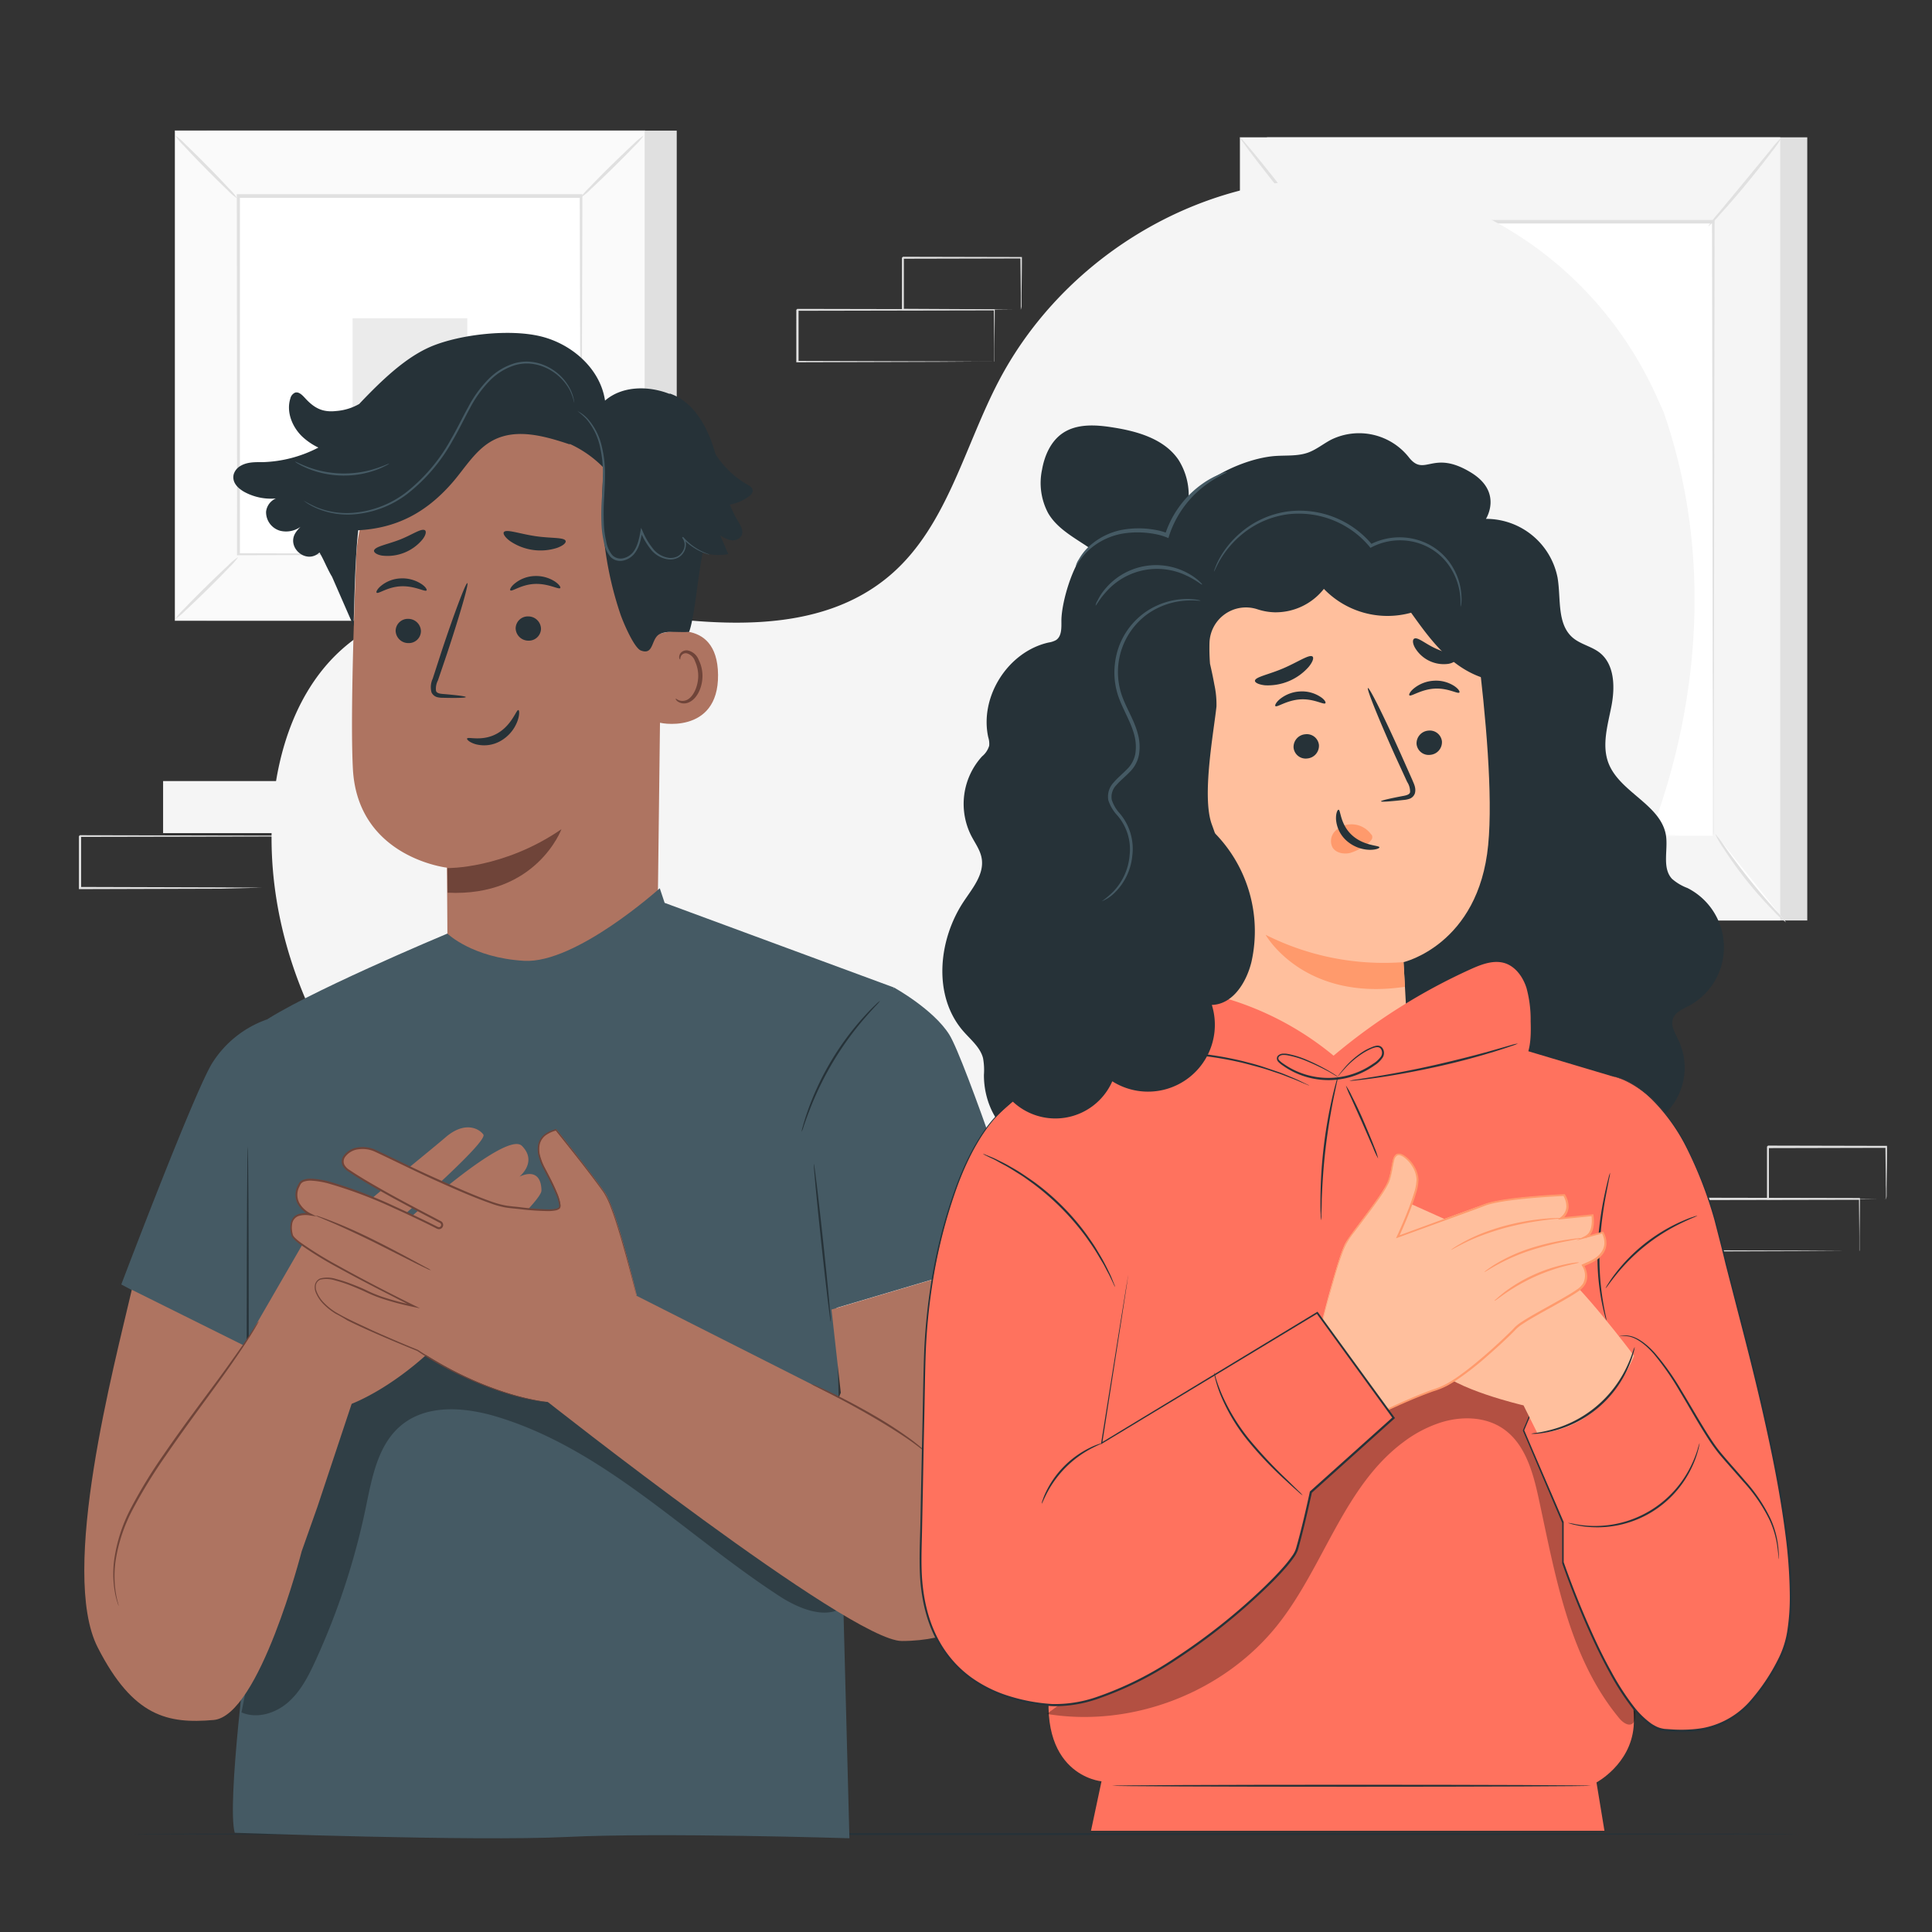 <svg xmlns="http://www.w3.org/2000/svg" viewBox="0 0 500 500"><rect x="0" y="0" width="500" height="500" fill="#333333" stroke="none"/><g id="background-complete"><rect x="42.21" y="202.14" width="50.94" height="13.47" style="fill:#f5f5f5"></rect><path d="M71.6,229.81s0-.09,0-.25,0-.4,0-.69c0-.63,0-1.51,0-2.65,0-2.32,0-5.67-.08-9.89l.15.16-50.93.1.26-.25h0v6.82c0,2.25,0,4.46,0,6.63l-.25-.25,36.3.11,10.71.07,2.9,0h.76l.26,0s-.07,0-.23,0h-.73l-2.84,0L57.14,230l-36.47.11h-.25v-.25q0-3.26,0-6.63v-6.82h0l.26-.26,50.93.1h.16v.15c0,4.26-.06,7.64-.09,10,0,1.11,0,2,0,2.61,0,.27,0,.49,0,.67A.85.85,0,0,1,71.6,229.81Z" style="fill:#e0e0e0"></path><rect x="238.9" y="170.63" width="50.94" height="13.47" style="fill:#f5f5f5"></rect><path d="M268.3,198.29a2.17,2.17,0,0,1,0-.24c0-.18,0-.41,0-.69,0-.64,0-1.52,0-2.65,0-2.33-.05-5.68-.09-9.89l.16.16-50.93.1c.11-.12-.26.26.26-.26h0v3.42c0,1.15,0,2.28,0,3.41v6.62l-.25-.25,36.29.11,10.72.08,2.9,0,.75,0h.27s-.07,0-.23,0l-.73,0-2.84,0-10.66.07-36.47.12h-.26V184.84h0c.52-.52.14-.15.26-.26l50.93.1h.16v.16c0,4.26-.07,7.63-.09,10,0,1.12,0,2,0,2.62,0,.27,0,.49,0,.66S268.31,198.3,268.3,198.29Z" style="fill:#e0e0e0"></path><rect x="53.5" y="33.81" width="121.64" height="126.8" style="fill:#e0e0e0"></rect><rect x="45.27" y="33.81" width="121.64" height="126.8" style="fill:#fafafa"></rect><path d="M167,160.65H45.23V33.77H167ZM45.3,160.58H166.87V33.85H45.3Z" style="fill:#e0e0e0"></path><rect x="61.62" y="50.86" width="88.94" height="92.71" style="fill:#fff"></rect><path d="M61.62,144.19a15,15,0,0,1-2.2,2.55c-1.42,1.5-3.41,3.52-5.65,5.73S49.48,156.64,48,158a14.19,14.19,0,0,1-2.57,2.14,13.85,13.85,0,0,1,2.18-2.54c1.42-1.5,3.42-3.53,5.67-5.74s4.3-4.18,5.82-5.57A13.35,13.35,0,0,1,61.62,144.19Z" style="fill:#e0e0e0"></path><path d="M150.56,144a14.58,14.58,0,0,1,2.55,2.19c1.5,1.42,3.53,3.42,5.73,5.66s4.17,4.29,5.56,5.81a13.3,13.3,0,0,1,2.14,2.57A15.24,15.24,0,0,1,164,158c-1.5-1.42-3.53-3.42-5.74-5.66s-4.18-4.31-5.57-5.82A13.35,13.35,0,0,1,150.56,144Z" style="fill:#e0e0e0"></path><path d="M150.31,51.1a15,15,0,0,1,2.2-2.55c1.42-1.5,3.41-3.53,5.65-5.73s4.3-4.17,5.81-5.56a14.61,14.61,0,0,1,2.57-2.14,13.85,13.85,0,0,1-2.18,2.54c-1.42,1.5-3.42,3.53-5.67,5.74s-4.3,4.18-5.82,5.57A13,13,0,0,1,150.31,51.1Z" style="fill:#e0e0e0"></path><path d="M61.37,51.33a14.58,14.58,0,0,1-2.55-2.19c-1.5-1.42-3.52-3.42-5.73-5.66s-4.17-4.29-5.56-5.81a13.8,13.8,0,0,1-2.14-2.57,14.23,14.23,0,0,1,2.54,2.19c1.5,1.42,3.53,3.42,5.74,5.66s4.18,4.31,5.57,5.82A13.35,13.35,0,0,1,61.37,51.33Z" style="fill:#e0e0e0"></path><path d="M150.31,143.57s0-.16,0-.45,0-.74,0-1.3c0-1.16,0-2.83,0-5,0-4.39-.06-10.78-.09-18.9-.05-16.23-.11-39.37-.18-67.06l.34.34-88.68,0h0l.39-.39c0,34,0,65.86,0,92.71l-.34-.34,64.22.17,18,.09,4.77,0,1.23,0,.43,0-.39,0-1.19,0-4.71,0-18,.08-64.43.18h-.34v-.34c0-26.85,0-58.68-.06-92.71v-.4h.41l88.68,0h.35v.35c-.07,27.79-.13,51-.18,67.28,0,8.08-.07,14.45-.09,18.82,0,2.14,0,3.79,0,4.94,0,.54,0,.95,0,1.26A1.69,1.69,0,0,1,150.31,143.57Z" style="fill:#e0e0e0"></path><rect x="91.25" y="82.37" width="29.68" height="29.68" style="fill:#ebebeb"></rect><rect x="327.89" y="35.54" width="139.83" height="202.68" style="fill:#e0e0e0"></rect><rect x="320.89" y="35.54" width="139.83" height="202.68" style="fill:#f5f5f5"></rect><rect x="338.26" y="57.5" width="105.08" height="158.77" style="fill:#fff"></rect><path d="M443.34,216.27s0-.27,0-.78,0-1.27,0-2.25c0-2,0-4.91,0-8.71,0-7.61-.06-18.7-.1-32.7,0-28-.1-67.65-.17-114.33l.35.34-105.07,0h0l.38-.38c0,59.89-.06,115.12-.08,158.77l-.3-.3,76.49.16,21.13.07,5.54,0,1.92,0-1.85,0-5.49,0-21.07.07-76.67.16H338v-.3c0-43.65,0-98.88-.07-158.77v-.38h.39l105.07,0h.35v.35c-.07,46.78-.13,86.5-.17,114.56,0,14-.07,25-.1,32.62,0,3.76,0,6.66,0,8.64,0,1,0,1.7,0,2.21S443.34,216.27,443.34,216.27Z" style="fill:#e0e0e0"></path><path d="M461.11,35.54a24.18,24.18,0,0,1-2.5,3.63c-1.62,2.17-3.93,5.12-6.56,8.32s-5.09,6-6.91,8a25,25,0,0,1-3.07,3.14,26.22,26.22,0,0,1,2.66-3.49L451.47,47l6.72-8.17A26.32,26.32,0,0,1,461.11,35.54Z" style="fill:#e0e0e0"></path><path d="M443.88,215.76a130.15,130.15,0,0,0,18.33,22.92" style="fill:#fff"></path><path d="M462.21,238.68a20.53,20.53,0,0,1-3.2-2.91,102,102,0,0,1-13-16.26,20,20,0,0,1-2.13-3.75,29.77,29.77,0,0,1,2.57,3.45c1.55,2.17,3.71,5.13,6.24,8.29s4.94,5.93,6.71,7.9A30.52,30.52,0,0,1,462.21,238.68Z" style="fill:#e0e0e0"></path><path d="M320.87,238.06q9.15-11.3,18.31-22.6" style="fill:#fff"></path><path d="M339.18,215.46c.16.13-3.8,5.3-8.86,11.54s-9.29,11.19-9.45,11.06,3.8-5.3,8.86-11.54S339,215.33,339.18,215.46Z" style="fill:#e0e0e0"></path><path d="M320.89,35.54c.16-.13,4.14,4.63,8.89,10.63s8.45,11,8.29,11.1-4.15-4.63-8.89-10.63S320.72,35.67,320.89,35.54Z" style="fill:#e0e0e0"></path><rect x="375.42" y="89.73" width="35.19" height="99.9" style="fill:#e0e0e0"></rect><path d="M257.28,93.65a1.41,1.41,0,0,1,0-.25c0-.18,0-.4,0-.69,0-.63,0-1.51,0-2.65,0-2.32,0-5.67-.09-9.89l.16.16-50.94.1.26-.25h0V93.65l-.26-.25,36.3.11,10.71.07,2.9,0H257l.27,0-.24,0h-.73l-2.84,0-10.65.07-36.48.11h-.25v-.25q0-3.25,0-6.63V80.2h0l.26-.26,50.94.1h.16v.15c0,4.26-.07,7.64-.09,10,0,1.11,0,2,0,2.61,0,.27,0,.49,0,.67A1.66,1.66,0,0,1,257.28,93.65Z" style="fill:#e0e0e0"></path><path d="M264.18,80.17s0-.09,0-.25,0-.43,0-.72c0-.66,0-1.56,0-2.7,0-2.36-.06-5.7-.1-9.8l.18.19-30.6.07.26-.26h0v6.93c0,2.25,0,4.44,0,6.53l-.25-.24,21.89.11,6.38.07,1.72,0,.61,0a4.23,4.23,0,0,1-.55,0l-1.67,0-6.32.06-22.06.12h-.25v-.25c0-2.09,0-4.28,0-6.53V66.71h0l.26-.26,30.6.07h.19v.19c0,4.15-.08,7.53-.1,9.92,0,1.12,0,2,0,2.66A5.11,5.11,0,0,1,264.18,80.17Z" style="fill:#e0e0e0"></path><path d="M481.19,323.82s0-.09,0-.25,0-.4,0-.69c0-.63,0-1.51,0-2.65,0-2.32-.05-5.67-.09-9.89l.16.16-50.93.1.26-.26h0v13.45l-.25-.25,36.29.11,10.72.07,2.89,0h.76l.27,0s-.07,0-.23,0h-.73l-2.84,0-10.66.07-36.47.11H430v-13.7h0l.26-.25,50.93.1h.16v.15c0,4.26-.07,7.64-.09,10,0,1.11,0,2,0,2.61v.67A.85.85,0,0,1,481.19,323.82Z" style="fill:#e0e0e0"></path><path d="M488.1,310.34a.72.72,0,0,1,0-.25c0-.2,0-.43,0-.72,0-.66,0-1.56-.05-2.7,0-2.36-.06-5.7-.1-9.8l.19.19-30.6.07c-.24.23.31-.32.25-.26h0v6.93c0,2.25,0,4.44,0,6.53l-.25-.24,21.9.11,6.37.07,1.72,0,.62,0a4.31,4.31,0,0,1-.56,0l-1.67,0-6.32.06-22.06.12h-.24v-.25c0-2.09,0-4.28,0-6.53,0-1.13,0-2.27,0-3.43v-3.5h0c-.05.06.5-.49.27-.26l30.6.07h.19v.19c0,4.15-.07,7.53-.1,9.92,0,1.12,0,2,0,2.66S488.11,310.36,488.1,310.34Z" style="fill:#e0e0e0"></path></g><g id="background-simple"><path d="M430.55,106.67l-1.7-3.81c-14.32-32-44.74-54.12-79.46-56.28a91.1,91.1,0,0,0-13.42.15c-32.17,2.76-62.4,23-77.52,51.93-8.89,17-13.33,37.32-27.72,49.89C212,164.91,184.07,162,159.67,158.14s-52.35-6.71-71,9.74c-11.69,10.3-17,26.37-18.14,42-3,41.36,21,81.7,55.13,104.54s76.77,29.88,117.63,26.86c57.24-4.22,114.22-28.44,152.14-72.16S449.6,161.4,430.55,106.67Z" style="fill:#f5f5f5"></path></g><g id="Table"><path d="M465.83,474.65c0,.15-96.73.26-216,.26s-216-.11-216-.26,96.71-.26,216.05-.26S465.83,474.51,465.83,474.65Z" style="fill:#263238"></path></g><g id="character-1"><path d="M170.11,244.12,171.28,148c1.07-23.91-11.95-44.46-35.89-44.87l-2.21.09a42.79,42.79,0,0,0-41,41.07C91.37,165,90.74,187.9,91.33,199c1.23,22.93,24.33,25.55,24.33,25.55s.14,14,.13,20.7l1.28,15.84,12.21-4.69Z" style="fill:#ae7461"></path><path d="M115.78,224.66s14.5.26,29.52-10.06c0,0-6.48,17.55-29.46,16.43Z" style="fill:#6f4439"></path><path d="M102.39,163.26a3.28,3.28,0,0,0,3.3,3.17,3.13,3.13,0,0,0,3.25-3.09,3.28,3.28,0,0,0-3.29-3.18A3.15,3.15,0,0,0,102.39,163.26Z" style="fill:#263238"></path><path d="M97.48,153.39c.42.41,2.83-1.53,6.36-1.66s6.18,1.52,6.55,1.07c.18-.2-.27-1-1.43-1.73a9,9,0,0,0-5.27-1.38,8.54,8.54,0,0,0-5,1.86C97.61,152.42,97.27,153.21,97.48,153.39Z" style="fill:#263238"></path><path d="M133.45,162.62a3.29,3.29,0,0,0,3.3,3.18,3.14,3.14,0,0,0,3.26-3.09,3.28,3.28,0,0,0-3.3-3.18A3.14,3.14,0,0,0,133.45,162.62Z" style="fill:#263238"></path><path d="M132.08,152.78c.43.41,2.84-1.53,6.36-1.66s6.18,1.52,6.55,1.07c.18-.2-.26-.95-1.43-1.73a9,9,0,0,0-5.26-1.38,8.57,8.57,0,0,0-5,1.86C132.21,151.81,131.87,152.6,132.08,152.78Z" style="fill:#263238"></path><path d="M120.55,180.4c0-.2-2.2-.49-5.77-.79-.91-.06-1.76-.2-1.94-.81a4.63,4.63,0,0,1,.49-2.7q1.14-3.32,2.38-7c3.29-9.92,5.64-18.06,5.24-18.19s-3.4,7.81-6.69,17.72c-.79,2.45-1.55,4.78-2.27,7a5.23,5.23,0,0,0-.32,3.55,2.29,2.29,0,0,0,1.54,1.26,6.26,6.26,0,0,0,1.53.15C118.33,180.68,120.54,180.6,120.55,180.4Z" style="fill:#263238"></path><path d="M146.39,140c-.32-1-3.85-.63-8-1.27s-7.43-1.88-8-1c-.26.4.29,1.33,1.61,2.3a14,14,0,0,0,12.17,1.76C145.73,141.23,146.53,140.5,146.39,140Z" style="fill:#263238"></path><path d="M109.93,137.2c-1-.5-3.37,1.28-6.6,2.51s-6.17,1.71-6.52,2.73c-.13.48.58,1.08,2,1.34a11.76,11.76,0,0,0,10.57-4.22C110.28,138.37,110.37,137.45,109.93,137.2Z" style="fill:#263238"></path><path d="M170.11,164.24c.38-.18,15.57-5.31,15.72,10.4s-15.66,12.61-15.69,12.16S170.11,164.24,170.11,164.24Z" style="fill:#ae7461"></path><path d="M174.88,180.81c.07-.05.28.19.74.39a2.73,2.73,0,0,0,2,0c1.65-.63,3-3.28,3.08-6.11a9.08,9.08,0,0,0-.81-3.91,3.17,3.17,0,0,0-2.07-2.08,1.39,1.39,0,0,0-1.61.77c-.21.44-.11.75-.19.78s-.34-.26-.22-.91a1.73,1.73,0,0,1,.61-1,2.12,2.12,0,0,1,1.51-.42,3.87,3.87,0,0,1,2.88,2.41,9.26,9.26,0,0,1,1,4.37c-.07,3.17-1.66,6.15-3.93,6.82a2.9,2.9,0,0,1-2.5-.39C174.92,181.19,174.83,180.84,174.88,180.81Z" style="fill:#6f4439"></path><path d="M60.47,122.79a3.76,3.76,0,0,1,1.73-2.19c1.79-1.08,3.86-1,5.86-1a33.22,33.22,0,0,0,14.34-3.77,16.45,16.45,0,0,1-4.26-2.92c-2.57-2.51-4.08-6.37-3-9.77a2.19,2.19,0,0,1,1.21-1.52c1-.33,1.92.67,2.64,1.45,2.37,2.59,4.55,3.69,8,3.3a14.09,14.09,0,0,0,6-1.84c.06-.07.12-.15.19-.22.81-.85,1.6-1.67,2.37-2.45h0c5.84-5.92,10.87-10,16.08-12.21,7.64-3.17,20.45-4.57,28.47-2.56s15.28,8.41,16.48,16.59c4.44-3.84,11.18-3.89,16.66-1.75l.14-.07c6.11,2.1,9.64,8.49,11.5,14.67.1.34.19.68.29,1a24.11,24.11,0,0,0,8.28,7.91c.59.33,1.27.74,1.35,1.42s-.49,1.23-1,1.63a12.09,12.09,0,0,1-4.9,2.1,26.07,26.07,0,0,0,2.07,4.25c.7,1.16,1.53,2.54.94,3.76a2.56,2.56,0,0,1-2.67,1.2,7.49,7.49,0,0,1-2.85-1.25c.7,1.62,1.4,3.23,2.09,4.85a14.28,14.28,0,0,1-6.62-.37c-1.22,5.82-2.07,16.57-3.52,20.52-4.17.12-5.19-.32-7.29.4-2.7.94-1.61,5.74-5.17,4.41-1.81-.67-4.65-7.47-5.28-9.3a89.75,89.75,0,0,1-4.31-37.93,29,29,0,0,0-9-6.32l.28.24c-6.45-2.16-13.74-4.27-19.8-1.18-4.7,2.39-7.43,7.33-10.92,11.28-6.61,7.49-14.15,11.54-24.13,12.08-.82,6.95-1,18.29-1.22,24.77L85.86,149.1v.05c-.45-.75-.83-1.51-1.2-2.28l-.12-.23v0c-.58-1.22-1.14-2.45-1.86-3.66l-.07.06c-3.47,3.13-8.69-1.54-6-5.34a8.89,8.89,0,0,1,1.93-2,6.42,6.42,0,0,1-6.08,1.65,5,5,0,0,1-3.6-4.92A4.24,4.24,0,0,1,71.4,129a14.43,14.43,0,0,1-8.22-1.72C61.55,126.34,60,124.84,60.47,122.79Z" style="fill:#263238"></path><path d="M149.43,106.37a20.84,20.84,0,0,1,2.33,2.08,16.54,16.54,0,0,1,3.61,7.6,29.58,29.58,0,0,1,.66,5.83c0,2.12-.11,4.39-.25,6.78a60.64,60.64,0,0,0-.09,7.54,26.19,26.19,0,0,0,.57,4,8.21,8.21,0,0,0,1.66,3.84,3.49,3.49,0,0,0,3.26,1.06,5.14,5.14,0,0,0,2.9-1.69c1.46-1.74,1.8-3.93,2.15-5.87l-.48.07a19.46,19.46,0,0,0,2.85,4.78,6.86,6.86,0,0,0,4.5,2.39,4.44,4.44,0,0,0,2.37-.45,3.77,3.77,0,0,0,1.59-1.6,3.93,3.93,0,0,0,.46-2,2.79,2.79,0,0,0-.76-1.78l-.24.22a14.87,14.87,0,0,0,5,3.64,12.83,12.83,0,0,0,1.54.58,2.36,2.36,0,0,0,.55.13,3.32,3.32,0,0,0-.52-.21c-.34-.14-.85-.34-1.49-.65a15.27,15.27,0,0,1-4.81-3.71l-.24.22a3,3,0,0,1,.19,3.41,3.48,3.48,0,0,1-1.44,1.43,4.07,4.07,0,0,1-2.15.37A6.39,6.39,0,0,1,169,142a18.8,18.8,0,0,1-2.75-4.68l-.34-.73-.14.79c-.35,1.94-.72,4-2,5.61a4.64,4.64,0,0,1-2.59,1.51,3,3,0,0,1-2.77-.89,7.77,7.77,0,0,1-1.54-3.6,24.81,24.81,0,0,1-.56-3.89,61.76,61.76,0,0,1,.05-7.47c.13-2.39.25-4.67.2-6.82a28.77,28.77,0,0,0-.73-5.91,16.24,16.24,0,0,0-3.83-7.65A9.23,9.23,0,0,0,149.43,106.37Z" style="fill:#455a64"></path><path d="M78.56,129.55s.06.06.18.15l.58.42a9.09,9.09,0,0,0,1,.61,14,14,0,0,0,1.41.72,20.41,20.41,0,0,0,9.86,1.66,26.13,26.13,0,0,0,13.82-5.28A45.22,45.22,0,0,0,117.15,114c1.64-2.8,3-5.67,4.45-8.32a30.47,30.47,0,0,1,5.05-7.06,15.83,15.83,0,0,1,6.58-4.1,11.49,11.49,0,0,1,3.49-.44,12.68,12.68,0,0,1,3.21.58,13.35,13.35,0,0,1,7.46,6.17,15.36,15.36,0,0,1,1.22,3.43.87.87,0,0,0,0-.24c0-.19-.07-.42-.12-.7a10.83,10.83,0,0,0-.9-2.59A12.91,12.91,0,0,0,145,97.22a13.42,13.42,0,0,0-4.91-3,12.46,12.46,0,0,0-3.31-.63,11.42,11.42,0,0,0-3.63.43,15.93,15.93,0,0,0-6.8,4.17,30.39,30.39,0,0,0-5.17,7.15c-1.49,2.67-2.83,5.54-4.45,8.31a45.08,45.08,0,0,1-11.6,13.75,26,26,0,0,1-13.55,5.3,20.71,20.71,0,0,1-9.74-1.47A34,34,0,0,1,78.56,129.55Z" style="fill:#455a64"></path><path d="M76.35,119.47a3.89,3.89,0,0,0,.83.57,18.8,18.8,0,0,0,2.46,1.21,24.17,24.17,0,0,0,3.88,1.22,25.1,25.1,0,0,0,9.92.21,24.38,24.38,0,0,0,3.93-1.07,17.76,17.76,0,0,0,2.5-1.11,3.57,3.57,0,0,0,.86-.53c0-.09-1.31.58-3.49,1.28a26.33,26.33,0,0,1-3.88.94,27.18,27.18,0,0,1-9.74-.2,26.58,26.58,0,0,1-3.84-1.1C77.63,120.1,76.4,119.38,76.35,119.47Z" style="fill:#455a64"></path><path d="M120.88,191.14c.18-.57,3.89.86,7.75-1.29s5-6.25,5.52-6.08c.25,0,.38,1.16-.23,2.84a9.83,9.83,0,0,1-4.39,5.16,8.58,8.58,0,0,1-6.41.84C121.52,192.15,120.76,191.38,120.88,191.14Z" style="fill:#263238"></path><path d="M115.78,241.61s-38.3,16-48.57,23.51-3,58.87-3.84,69.54.74,90,.74,90-5.46,42.2-3.36,49.66c0,0,62,2.27,86.08,1.08s73,.34,73,.34l-1.47-56.09-2-87.77,15-76.31-59.35-21.91-1.26-3.78s-21.69,19.57-35.13,18.78S115.78,241.61,115.78,241.61Z" style="fill:#455a64"></path><g style="opacity:0.3"><path d="M220.76,404.59c-1.35-3.5-4-6.31-6.68-8.94a199.42,199.42,0,0,0-67-43.39c-9.66-3.78-19.76-6.82-30.13-7.12s-21.1,2.35-29.12,8.93c-10.59,8.71-15,22.84-17,36.41S69,418,64.88,431.1l-2.39,12.07c4,1.74,8.79.25,12.06-2.6s5.3-6.85,7.11-10.8a185.48,185.48,0,0,0,13-39.58c1.61-7.78,3.12-16.39,9.29-21.41,6.78-5.52,16.71-4.59,25.07-2,27.61,8.5,48.52,30.6,72.75,46.33,5.32,3.46,12.9,6.44,17.43,2C221.85,412.46,222.11,408.08,220.76,404.59Z"></path></g><path d="M231.4,255.59s10.13,5.59,14.26,12.14,20.61,56,20.61,56L211.37,340l-7.19-42.85Z" style="fill:#455a64"></path><path d="M69,263.86a27.52,27.52,0,0,0-13.91,11c-4.38,6.59-23.7,57.56-23.7,57.56l37.19,19.68Z" style="fill:#455a64"></path><path d="M64.11,296.73c.14,0,.26,22,.26,49.26s-.12,49.26-.26,49.26-.26-22.05-.26-49.26S64,296.73,64.11,296.73Z" style="fill:#263238"></path><path d="M227.77,259a11.21,11.21,0,0,1-1,1.18c-.7.73-1.69,1.81-2.88,3.18a80.52,80.52,0,0,0-14.44,24.11c-.65,1.69-1.14,3.07-1.45,4a9.24,9.24,0,0,1-.55,1.47,7.94,7.94,0,0,1,.36-1.53c.25-1,.69-2.39,1.29-4.1a72.28,72.28,0,0,1,14.52-24.23c1.22-1.35,2.26-2.4,3-3.08A7.78,7.78,0,0,1,227.77,259Z" style="fill:#263238"></path><path d="M215,342.14c-.14,0-1.24-9.14-2.45-20.45s-2.07-20.5-1.93-20.51,1.24,9.14,2.45,20.45S215.13,342.13,215,342.14Z" style="fill:#263238"></path><path d="M161.66,333.79l55.39,28,.55-1.35-2.41-21.53,46-13.65s4.47,51.35,7,62.15c3.91,16.87-9.82,37.31-34.81,37.28-13.36,0-92.55-62.6-92.55-62.6Z" style="fill:#ae7461"></path><path d="M76.62,331.77l15.14,29.28L82.17,389.9l-4.1,11.59S67.12,444.1,55.29,445.13s-20.82-.79-30-18.77c-10-19.56,4.3-73.06,8.82-92.57l29.07,14.45,13.46-16.47" style="fill:#ae7461"></path><path d="M136.57,320.25c-2.25-.76-7.82,3.55-11.13,6.38a56.26,56.26,0,0,1-9.32,5.8s24-21.08,24-24.3-1.55-5.48-5.68-3.63c0,0,4.74-3.79.64-7.94s-30,19.55-30,19.55L103.92,315s22.51-19.59,21.17-21.39-5.07-3.33-9.74.69S92.57,312.81,89,316.62c-6.22,6.65-8.7,5.75-10.87,5.69l-15,25.93,27.47,15.22s13.21-4.57,27.23-20.38c0,0,14.6-11,17.61-14.74S138.81,321,136.57,320.25Z" style="fill:#ae7461"></path><path d="M142,362.85s-14.87-1-33.7-13.42c0,0-18.09-7.27-22.23-10.27s-5.47-6.62-3.38-8,9,1.48,13.23,3.47S107.09,338,107.09,338s-30.58-15-31.42-18.35.06-6.07,4.83-5.32c0,0-5.93-2.59-2.87-8,2.8-4.93,30.75,8.95,35.61,11.41a.83.83,0,0,0,1.11-.34h0a.84.84,0,0,0-.35-1.17c-3.53-1.81-18-9.3-24-13.51-3.8-2.66,1.55-7.64,7.47-4.8s28.43,13.85,34,14.4,12.89,1.56,13.48.08-2.64-7.48-4-10.08-3.61-8.29,3.06-10c0,0,9.49,11.88,12.55,16.34s8.22,26.5,8.22,26.5" style="fill:#ae7461"></path><path d="M164.67,335.2s-.08-.28-.22-.82-.35-1.35-.61-2.4c-.55-2.11-1.35-5.24-2.49-9.24-.56-2-1.22-4.23-2-6.65-.39-1.2-.82-2.46-1.32-3.74a19.35,19.35,0,0,0-1.87-3.83c-3.46-4.83-7.7-10.15-12.39-16l.18.06a7.94,7.94,0,0,0-2.7,1.22,4.12,4.12,0,0,0-1.59,2.48,6.39,6.39,0,0,0,.19,3.09,14.36,14.36,0,0,0,1.23,3c1.05,2,2.12,4,3,6.13a11.75,11.75,0,0,1,1,3.44,1.49,1.49,0,0,1-.06.5.8.8,0,0,1-.32.46,2.45,2.45,0,0,1-.92.36,10.3,10.3,0,0,1-1.83.17,69,69,0,0,1-7.4-.51c-1.25-.15-2.5-.22-3.78-.43a23.3,23.3,0,0,1-3.76-1.05c-4.91-1.73-9.81-3.92-14.83-6.19S102.12,300.43,96.9,298a7.63,7.63,0,0,0-4.14-.56,4.93,4.93,0,0,0-3.5,2.06,2,2,0,0,0-.15,1.9,3.69,3.69,0,0,0,1.47,1.46c1.22.84,2.51,1.62,3.79,2.4,5.19,3.09,10.61,6,16.14,8.89l2.09,1.09,1,.54.54.27a1.11,1.11,0,0,1,0,1.92,1.09,1.09,0,0,1-.75.12,2.53,2.53,0,0,1-.61-.26l-2.12-1.06c-2.85-1.39-5.73-2.76-8.66-4.07a116.42,116.42,0,0,0-17-6.41,21.76,21.76,0,0,0-4.34-.73,5.3,5.3,0,0,0-2.08.27,1.7,1.7,0,0,0-.74.57c-.17.28-.31.63-.47.94a4.54,4.54,0,0,0,.11,4,6.84,6.84,0,0,0,3,2.75l1.44.71-1.58-.22a6.64,6.64,0,0,0-2.88.07,2.54,2.54,0,0,0-1.81,1.89,6.22,6.22,0,0,0,.1,2.84.75.75,0,0,0,.1.31,1,1,0,0,0,.16.27,3.74,3.74,0,0,0,.47.51,11,11,0,0,0,1.11.94,96,96,0,0,0,9.87,6.12c6.67,3.71,13.25,7.09,19.61,10.25l1.62.8-1.77-.37a70.07,70.07,0,0,1-8.49-2.28,35.72,35.72,0,0,1-4-1.67c-1.28-.58-2.56-1.13-3.84-1.63a36.32,36.32,0,0,0-3.87-1.26,7.27,7.27,0,0,0-3.82-.2,1.92,1.92,0,0,0-1.12,1.3,3.16,3.16,0,0,0,.17,1.79,8.61,8.61,0,0,0,2.08,3.08,15.67,15.67,0,0,0,2.89,2.28c1.06.62,2.12,1.19,3.2,1.72,2.13,1.07,4.25,2,6.32,3,4.13,1.84,8,3.5,11.71,5h0a91.61,91.61,0,0,0,24.25,11.51,65.37,65.37,0,0,0,6.94,1.67c.8.14,1.41.22,1.82.28l.61.09-.62-.05c-.41,0-1-.11-1.82-.24a57.22,57.22,0,0,1-7-1.59,90.79,90.79,0,0,1-24.37-11.4h0c-3.67-1.48-7.6-3.12-11.74-4.95-2.07-.92-4.19-1.88-6.34-2.95C89,341.15,88,340.57,86.89,340a15.8,15.8,0,0,1-3-2.33,9.25,9.25,0,0,1-2.19-3.22,3.58,3.58,0,0,1-.18-2,2.31,2.31,0,0,1,1.36-1.59A7.53,7.53,0,0,1,87,331a35.08,35.08,0,0,1,3.92,1.27c1.3.5,2.58,1,3.87,1.63a36.26,36.26,0,0,0,3.91,1.64,69.23,69.23,0,0,0,8.44,2.26l-.14.43C100.61,335,94,331.67,87.34,328a94.37,94.37,0,0,1-9.93-6.14,11.8,11.8,0,0,1-1.16-1,4.2,4.2,0,0,1-.52-.58,1.76,1.76,0,0,1-.35-.76,6.62,6.62,0,0,1-.1-3.07A3.16,3.16,0,0,1,76,315a3.22,3.22,0,0,1,1.38-.83,7.16,7.16,0,0,1,3.12-.09l-.14.49a7.4,7.4,0,0,1-3.31-3,5.08,5.08,0,0,1-.13-4.45c.18-.35.31-.68.52-1a2.13,2.13,0,0,1,1-.77,5.71,5.71,0,0,1,2.3-.3,22.36,22.36,0,0,1,4.45.74,116.44,116.44,0,0,1,17,6.43q4.41,2,8.68,4.09l2.13,1.06a2.46,2.46,0,0,0,.47.21.58.58,0,0,0,.66-.77.55.55,0,0,0-.25-.31l-.51-.26-1-.54-2.09-1.09c-5.54-2.9-11-5.81-16.16-8.91-1.29-.79-2.58-1.57-3.82-2.42a4.25,4.25,0,0,1-1.64-1.67,2.47,2.47,0,0,1,.18-2.36,5.38,5.38,0,0,1,3.86-2.3,8.06,8.06,0,0,1,4.4.59c5.26,2.48,10.33,5,15.35,7.24s9.9,4.48,14.78,6.21a23.79,23.79,0,0,0,3.68,1c1.23.21,2.52.29,3.76.44A68.62,68.62,0,0,0,142,313a10.11,10.11,0,0,0,1.76-.15,2,2,0,0,0,.74-.29c.2-.12.22-.34.22-.62a11.24,11.24,0,0,0-1-3.28c-.91-2.13-2-4.14-3-6.1a14.72,14.72,0,0,1-1.25-3.09,6.84,6.84,0,0,1-.19-3.27,4.52,4.52,0,0,1,1.74-2.69,8.35,8.35,0,0,1,2.84-1.28l.1,0,.08.1c4.67,5.92,8.89,11.25,12.34,16.11a19.08,19.08,0,0,1,1.88,3.9c.5,1.29.92,2.55,1.31,3.76.78,2.42,1.42,4.65,2,6.66,1.11,4,1.88,7.15,2.39,9.27l.57,2.42C164.62,334.91,164.67,335.2,164.67,335.2Z" style="fill:#6f4439"></path><path d="M67,341.92a7.77,7.77,0,0,1-.4.76c-.29.49-.69,1.22-1.26,2.13-1.12,1.83-2.82,4.43-5,7.58-4.34,6.33-10.84,14.71-17.45,24.34a132.51,132.51,0,0,0-8.59,14A41.87,41.87,0,0,0,30,403.41a28.13,28.13,0,0,0,0,9,24.38,24.38,0,0,0,.53,2.4,8.17,8.17,0,0,1,.21.83,5.08,5.08,0,0,1-.31-.8,19.47,19.47,0,0,1-.63-2.4,27.2,27.2,0,0,1-.2-9.08,41.07,41.07,0,0,1,4.16-12.82,128.59,128.59,0,0,1,8.59-14.1c6.63-9.66,13.17-18,17.58-24.26,2.23-3.12,4-5.68,5.13-7.48.6-.89,1-1.6,1.35-2.07A4.53,4.53,0,0,1,67,341.92Z" style="fill:#6f4439"></path><path d="M111.53,328.76a6.47,6.47,0,0,1-1.21-.5c-.76-.35-1.85-.88-3.19-1.55l-10.44-5.27c-4.08-2-7.84-3.75-10.59-4.93l-3.26-1.39a6.09,6.09,0,0,1-1.18-.56,6.6,6.6,0,0,1,1.25.37c.8.27,1.93.69,3.33,1.24,2.79,1.09,6.59,2.76,10.68,4.8s7.74,4,10.38,5.42l3.12,1.69A5.54,5.54,0,0,1,111.53,328.76Z" style="fill:#6f4439"></path><path d="M240.17,376.33a6.45,6.45,0,0,1-1.1-.84c-.7-.56-1.72-1.35-3-2.28-2.59-1.86-6.32-4.22-10.53-6.67s-8.13-4.51-11-6l-3.38-1.71a6.74,6.74,0,0,1-1.22-.67,8,8,0,0,1,1.31.49c.82.35,2,.87,3.45,1.56,2.9,1.38,6.83,3.41,11.07,5.85a105.14,105.14,0,0,1,10.49,6.83c1.28,1,2.27,1.81,2.93,2.41A7,7,0,0,1,240.17,376.33Z" style="fill:#6f4439"></path></g><g id="character-2"><path d="M269.68,121.55c.64-3.63,2.24-7.3,5.27-9.4,3.72-2.57,8.67-2.24,13.13-1.52,6.39,1,13.27,3,16.91,8.37a17.13,17.13,0,0,1,2.58,10.68,35.67,35.67,0,0,1-2.77,10.8L288,147.57c-4-6.37-13-8.3-16.75-14.79A16.59,16.59,0,0,1,269.68,121.55Z" style="fill:#263238"></path><path d="M433,263.56c.61-1.64,2.45-2.38,4-3.2a17.19,17.19,0,0,0-.29-30.54,13.06,13.06,0,0,1-4-2.38c-2.61-2.83-1-7.36-1.55-11.17-1.24-8.05-12-11.19-14.9-18.81-1.76-4.65-.18-9.8.77-14.68s.87-10.75-3-13.84c-2.1-1.66-4.95-2.16-7-3.9-4.19-3.6-3-10.19-3.95-15.63a18.85,18.85,0,0,0-18.52-15.13s4.47-6.91-3.89-12c-10.09-6.15-11.93,1.48-16.17-4.07a16.43,16.43,0,0,0-20-4.42c-2.05,1.07-3.87,2.6-6.05,3.37-2.67.93-5.58.65-8.4.85-10.74.76-30.25,10.82-26.22,25.2l55.29,128.4s12.74,4.58,22.09,10.68c2.05,1.34,2.73,19.2,5.05,20a15.7,15.7,0,0,0,9-.14,25.87,25.87,0,0,0,15.33-11.89,16.53,16.53,0,0,0,23.75-21.15C433.49,267.31,432.29,265.39,433,263.56Z" style="fill:#263238"></path><path d="M299.51,161.6l-.66-8.25,49-12.42c15.2-2.53,32.66,11.8,34.55,27.09,2.1,17,4,37.82,2.74,50.66C382.66,244.51,363.24,249,363.24,249l1.42,25.4-56.54,4.12Z" style="fill:#ffbf9d"></path><path d="M373.17,191.85a3.29,3.29,0,0,1-3,3.5,3.15,3.15,0,0,1-3.56-2.76,3.3,3.3,0,0,1,3-3.5A3.16,3.16,0,0,1,373.17,191.85Z" style="fill:#263238"></path><path d="M377.68,179.22c-.38.45-3-1.24-6.51-1s-6,2.14-6.42,1.73c-.2-.18.17-1,1.25-1.86a9,9,0,0,1,5.11-1.92,8.68,8.68,0,0,1,5.21,1.34C377.46,178.26,377.87,179,377.68,179.22Z" style="fill:#263238"></path><path d="M341.34,192.78a3.3,3.3,0,0,1-3,3.51,3.15,3.15,0,0,1-3.56-2.76,3.29,3.29,0,0,1,3-3.5A3.15,3.15,0,0,1,341.34,192.78Z" style="fill:#263238"></path><path d="M343,182c-.38.46-3-1.23-6.51-1s-6,2.14-6.42,1.73c-.19-.18.17-1,1.25-1.87a9,9,0,0,1,5.11-1.91,8.68,8.68,0,0,1,5.21,1.34C342.79,181,343.2,181.76,343,182Z" style="fill:#263238"></path><path d="M357.4,207.38c0-.2,2.15-.71,5.68-1.38.89-.15,1.74-.38,1.85-1a4.61,4.61,0,0,0-.76-2.64q-1.47-3.2-3.08-6.7c-4.29-9.56-7.46-17.43-7.07-17.6s4.18,7.43,8.47,17l3,6.75c.4,1,1.06,2.13.68,3.51a2.27,2.27,0,0,1-1.41,1.41,5.91,5.91,0,0,1-1.51.3C359.65,207.43,357.43,207.58,357.4,207.38Z" style="fill:#263238"></path><path d="M363.23,249a67.92,67.92,0,0,1-35.69-7.08s9.72,17.39,36.06,13.46Z" style="fill:#ff9a6c"></path><path d="M324.78,176.18c.06-1,3.57-1.59,7.41-3.25s6.73-3.7,7.51-3c.35.33.05,1.36-1,2.64a14.07,14.07,0,0,1-11.36,4.78C325.71,177.16,324.76,176.66,324.78,176.18Z" style="fill:#263238"></path><path d="M366,165.28c.9-.48,2.78,1.27,5.44,2.5s5.16,1.72,5.34,2.72c.06.47-.62,1.05-1.92,1.3a8.67,8.67,0,0,1-8.69-4.21C365.53,166.42,365.56,165.52,366,165.28Z" style="fill:#263238"></path><path d="M382.34,149.62A43,43,0,0,0,359,134.2l-41.42,5.21-11.32,6.81c-.78-2.61,1.32-5.58,1.32-5.58-3.89-3-17.19-7.78-26.59,2-3.39,3.55-6.22,13-6.3,17.88,0,1.86.15,4.12-1.4,5.14a5.54,5.54,0,0,1-1.84.61c-10.54,2.31-18,14-15.69,24.54A5.56,5.56,0,0,1,256,193a5.67,5.67,0,0,1-1.84,2.75,18.26,18.26,0,0,0-2.9,20.35c1,2,2.46,3.88,2.81,6.11.64,4-2.27,7.53-4.52,10.88-6.76,10-8.21,24.61-.28,33.75,1.93,2.22,4.42,4.2,5.14,7a17.16,17.16,0,0,1,.23,4.3c-.06,7.29,3.79,15.44,10.91,17,4,.85,8.76-.26,11.58,2.64,1.22,1.27,1.74,3,2.52,4.62a14.79,14.79,0,0,0,17,7.33c6.43-2,8.56-28.06,7.63-34.72,7.78-2.83,13.54-3.33,13.18-11.61,0,0-1.2-14.24,1.1-21.18s-2.32-21.71-4.95-28.88.5-23.86,1.21-30.5a24.08,24.08,0,0,0-.55-5.68h0v0c-.29-1.62-.67-3.43-1.12-5.38a51.13,51.13,0,0,1-.14-5.35,9.45,9.45,0,0,1,12.35-8.77,15.45,15.45,0,0,0,4.47.8,15.89,15.89,0,0,0,12.79-6.06,22.85,22.85,0,0,0,22.57,6.17c3.2,4.47,6.45,9,10.71,12.46s9.72,5.83,15.17,5.22A43,43,0,0,0,382.34,149.62Z" style="fill:#263238"></path><path d="M378,157c-.07,0,.05-.94-.09-2.61a16.44,16.44,0,0,0-2.12-6.75,15.14,15.14,0,0,0-7.93-6.81,15.93,15.93,0,0,0-12.88.79l-.3.16-.22-.26a23.41,23.41,0,0,0-5.64-4.94,23.92,23.92,0,0,0-15.39-3.5,23.48,23.48,0,0,0-11.93,5.15,25.11,25.11,0,0,0-5.78,6.74c-1.05,1.84-1.45,3-1.53,2.92a3.18,3.18,0,0,1,.25-.82,17.18,17.18,0,0,1,1-2.26,24.1,24.1,0,0,1,5.69-7,23.7,23.7,0,0,1,12.21-5.46A24.38,24.38,0,0,1,355.14,141l-.52-.1a16.58,16.58,0,0,1,13.53-.74,15.58,15.58,0,0,1,8.15,7.22,16,16,0,0,1,1.93,7,10.07,10.07,0,0,1-.07,2A2.21,2.21,0,0,1,378,157Z" style="fill:#455a64"></path><path d="M283.54,156.71c.15.08.92-1.6,2.89-3.72A17.56,17.56,0,0,1,307,148.94c2.63,1.21,4,2.48,4.08,2.34s-.25-.4-.86-1a15.15,15.15,0,0,0-2.92-2,17.2,17.2,0,0,0-21.35,4.21,14.25,14.25,0,0,0-1.94,3A3.12,3.12,0,0,0,283.54,156.71Z" style="fill:#455a64"></path><path d="M285.13,233.26a9.84,9.84,0,0,0,3.28-2.16,15.4,15.4,0,0,0,4.62-9.57,14.17,14.17,0,0,0-3.22-11,9.63,9.63,0,0,1-2.09-3.55,4.38,4.38,0,0,1,1.2-3.81c1-1.14,2.23-2.12,3.39-3.31a8.49,8.49,0,0,0,2.45-4.51,12.57,12.57,0,0,0-.24-5.25c-.88-3.46-2.73-6.34-3.88-9.31a18.55,18.55,0,0,1,6.37-21.9,19.34,19.34,0,0,1,9.79-3.45c2.5-.17,3.88.14,3.89,0a4.31,4.31,0,0,0-1-.24,16.61,16.61,0,0,0-2.92-.18,19.09,19.09,0,0,0-10.16,3.27,18.77,18.77,0,0,0-8.06,13.42,19.1,19.1,0,0,0,1.2,9.39c1.19,3.07,3,6,3.82,9.19a11.69,11.69,0,0,1,.24,4.84,7.57,7.57,0,0,1-2.19,4c-1.1,1.14-2.36,2.13-3.41,3.38a5.26,5.26,0,0,0-1.37,4.6,10.3,10.3,0,0,0,2.29,3.88,13.39,13.39,0,0,1,3.21,10.37,15.37,15.37,0,0,1-4.21,9.37A23.79,23.79,0,0,1,285.13,233.26Z" style="fill:#455a64"></path><path d="M278.4,146.62c.2.14,1.16-2.76,4.82-5.43a17.71,17.71,0,0,1,7.16-3.07,24.16,24.16,0,0,1,9.57.31,15.77,15.77,0,0,1,1.87.6l.57.22.17-.57a26.5,26.5,0,0,1,9.26-13c3.31-2.5,5.79-3.32,5.7-3.51a5.31,5.31,0,0,0-1.75.52,22.31,22.31,0,0,0-4.4,2.38,25.82,25.82,0,0,0-9.87,13.32l.74-.34a15.41,15.41,0,0,0-2-.66,24,24,0,0,0-10-.24,17.56,17.56,0,0,0-7.44,3.45,13.8,13.8,0,0,0-3.61,4.18A5,5,0,0,0,278.4,146.62Z" style="fill:#455a64"></path><path d="M354.85,215.94a6.24,6.24,0,0,0-5.48-2.59,5.66,5.66,0,0,0-4,1.91,3.62,3.62,0,0,0-.48,4.11c.87,1.36,2.81,1.76,4.48,1.38a13.3,13.3,0,0,0,4.56-2.42,3.75,3.75,0,0,0,1-1,1.17,1.17,0,0,0,.06-1.29" style="fill:#ff9a6c"></path><path d="M346.42,209.56c.56,0,.38,3.75,3.47,6.58s7.1,2.62,7.1,3.14c.05.24-.92.69-2.62.65a9.39,9.39,0,0,1-5.94-2.41,8.18,8.18,0,0,1-2.67-5.51C345.7,210.43,346.16,209.52,346.42,209.56Z" style="fill:#263238"></path><path d="M272.28,277.22l27.83-11.15s30.45,11.62,45.83,10.67,29.51-10.67,29.51-10.67l41.72,12.45,2.57,48.32-3.16,82.46s7.06,27.89,6.2,37.62-9.61,14.37-9.61,14.37l2.06,12.51H282.35L285.07,461s-17.41-1.46-13-27.65c1.34-7.86,13.49-23,8.27-54.83C274.85,344.81,272.28,277.22,272.28,277.22Z" style="fill:#FF725E"></path><g style="opacity:0.3"><path d="M404,375.38c-3.13-5.67-6.65-11.41-12-15.09-5.6-3.85-12.63-5-19.43-5.17-10.09-.22-20.42,1.73-29.09,6.91-12,7.15-19.67,19.6-26.45,31.79s-13.43,25-24.3,33.74l-21.82,16c22.17,3.66,46-5.59,59.9-23.24,11.89-15.1,17-35.7,32.46-47.16a32.58,32.58,0,0,1,9.82-5.09c5.25-1.59,11.28-1.45,15.82,1.61,5.77,3.88,7.82,11.28,9.29,18.07,4.34,20,7.83,41.27,20.92,57,.88,1.06,2.45,2.15,3.48,1.23a2.64,2.64,0,0,0,.62-1.93C424.27,420,415.61,396.47,404,375.38Z"></path></g><path d="M416.69,278.47s18.92.73,29.08,44.54c4.52,19.51,25,86.42,15,106-9.2,18-18.2,19.81-30,18.78s-26.27-43.34-26.27-43.34V394l-10.2-23.82,15.14-35.75" style="fill:#FF725E"></path><path d="M409.43,334.4s-.07.22-.24.63l-.75,1.83-2.95,7.06c-2.58,6.16-6.34,15.11-11.05,26.29v-.13c3,7.05,6.47,15.05,10.24,23.81l0,0v0c0,3.26,0,6.81,0,10.46v-.07c2.13,6.05,4.62,12.32,7.52,18.71,1.45,3.19,3,6.4,4.78,9.58a66.49,66.49,0,0,0,6,9.27,22.21,22.21,0,0,0,4,3.95,7.4,7.4,0,0,0,1.18.76,6.53,6.53,0,0,0,1.26.58,8.81,8.81,0,0,0,1.35.31l1.44.1a37.56,37.56,0,0,0,5.81,0,28.38,28.38,0,0,0,2.9-.37,21.6,21.6,0,0,0,12.49-7.52,50.38,50.38,0,0,0,6.74-10.18,24.42,24.42,0,0,0,2.49-8,56.6,56.6,0,0,0,.56-8.31A129.93,129.93,0,0,0,462.05,397c-1.37-10.64-3.45-20.79-5.61-30.4s-4.49-18.69-6.7-27.18q-1.64-6.37-3.17-12.29c-.95-4-1.93-7.74-2.86-11.35a105.6,105.6,0,0,0-7.22-18.71,48.19,48.19,0,0,0-8.76-12.3,25,25,0,0,0-7.83-5.4c-.51-.2-1-.35-1.36-.49l-1-.27-.84-.14h.22l.63.09,1,.24c.4.14.87.27,1.38.47a24.42,24.42,0,0,1,7.93,5.36,47.47,47.47,0,0,1,8.88,12.3,105.6,105.6,0,0,1,7.31,18.75c.94,3.62,1.94,7.4,2.9,11.35s2.09,8,3.2,12.28c2.22,8.48,4.56,17.56,6.75,27.18s4.26,19.78,5.65,30.44a130.91,130.91,0,0,1,1.19,16.35,56.29,56.29,0,0,1-.57,8.38,24.81,24.81,0,0,1-2.54,8.14,50.4,50.4,0,0,1-6.81,10.28A23.29,23.29,0,0,1,444,447a22.57,22.57,0,0,1-2.9.78c-1,.15-2,.33-3,.38a38.47,38.47,0,0,1-5.88,0l-1.45-.11a9,9,0,0,1-1.47-.33,8.2,8.2,0,0,1-1.35-.61,8.37,8.37,0,0,1-1.23-.8,23.58,23.58,0,0,1-4.07-4,65.64,65.64,0,0,1-6.06-9.35c-1.76-3.21-3.34-6.43-4.79-9.63-2.9-6.4-5.38-12.69-7.51-18.76v-.07c0-3.65,0-7.2,0-10.46l0,.08-10.16-23.84,0-.06,0-.07,11.19-26.23c1.31-3.05,2.33-5.41,3-7,.35-.78.61-1.39.8-1.81Z" style="fill:#263238"></path><path d="M416.69,303.5a7.7,7.7,0,0,1-.24,1.5c-.2,1.06-.47,2.43-.79,4.08A101.42,101.42,0,0,0,414,322.63a68.67,68.67,0,0,0,.76,13.6c.28,1.73.54,3.12.75,4.08a7.37,7.37,0,0,1,.25,1.5,9.55,9.55,0,0,1-.45-1.45c-.27-.95-.58-2.34-.91-4.06a61.38,61.38,0,0,1-.92-13.7A86,86,0,0,1,415.3,309c.37-1.72.7-3.1.95-4.05A9,9,0,0,1,416.69,303.5Z" style="fill:#263238"></path><path d="M280.57,278.61c-3.54-2.36-4.51-7.85-2.88-12s5.25-7,9.11-8.72c6.4-2.8,13.57-2.81,20.41-1.79a78.72,78.72,0,0,1,37.92,17.11,153.11,153.11,0,0,1,35.52-22.4c2.93-1.32,6.2-2.55,9.19-1.41,2.54,1,4.33,3.52,5.21,6.27a31,31,0,0,1,1.08,8.61c.13,4.2.05,9-2.85,11.78-1.87,1.8-4.49,2.32-7,2.76-17.78,3.19-36,6.38-53.71,2.72-8.7-1.8-17.06-5.23-25.78-6.88s-17.38,2.47-26.26,3.94" style="fill:#FF725E"></path><path d="M439.27,314.64c0,.08-1.6.66-4.1,1.87a49,49,0,0,0-16.86,13.33c-1.75,2.16-2.69,3.61-2.77,3.56a5.38,5.38,0,0,1,.59-1.07,31.8,31.8,0,0,1,1.89-2.72,44.08,44.08,0,0,1,7.66-7.78,44.58,44.58,0,0,1,9.33-5.66c1.28-.56,2.34-1,3.09-1.21A4.76,4.76,0,0,1,439.27,314.64Z" style="fill:#263238"></path><path d="M346.25,278.59a2.76,2.76,0,0,1,.36-.55c.25-.34.63-.85,1.16-1.47A21.9,21.9,0,0,1,353,272a14.56,14.56,0,0,1,2.05-1,4.62,4.62,0,0,1,1.21-.37,1.6,1.6,0,0,1,1.34.39,2.2,2.2,0,0,1,.2,2.72,7.3,7.3,0,0,1-2.1,2,20.48,20.48,0,0,1-23.74,0,6.26,6.26,0,0,1-1.14-.94,1.38,1.38,0,0,1-.35-.74,1.06,1.06,0,0,1,.24-.82,2,2,0,0,1,1.37-.56,5.36,5.36,0,0,1,1.35.11,23.4,23.4,0,0,1,4.57,1.42,51.62,51.62,0,0,1,6.17,3.1c.7.41,1.23.75,1.59,1a3.21,3.21,0,0,1,.53.39,3,3,0,0,1-.59-.3L344,277.4a63.63,63.63,0,0,0-6.2-2.94,23.21,23.21,0,0,0-4.51-1.33,5.24,5.24,0,0,0-1.24-.1,1.6,1.6,0,0,0-1.06.42.71.71,0,0,0,.12,1,6.26,6.26,0,0,0,1.06.85,20.18,20.18,0,0,0,23.18,0,7,7,0,0,0,2-1.81,1.78,1.78,0,0,0-.1-2.18c-.54-.53-1.41-.26-2.11,0a15.15,15.15,0,0,0-2,1,22.72,22.72,0,0,0-5.22,4.37c-.55.59-.95,1.07-1.23,1.4A4.49,4.49,0,0,1,346.25,278.59Z" style="fill:#263238"></path><path d="M341.91,315.82a10,10,0,0,1-.12-1.48c-.05-.95-.07-2.33-.06-4a123.09,123.09,0,0,1,3.07-26.4c.39-1.66.73-3,1-3.91a7.13,7.13,0,0,1,.46-1.41,8.7,8.7,0,0,1-.26,1.46c-.22,1-.49,2.35-.83,3.94-.67,3.33-1.49,7.95-2.1,13.1s-.86,9.83-1,13.23c0,1.62-.08,3-.11,4A7,7,0,0,1,341.91,315.82Z" style="fill:#263238"></path><path d="M356.66,299.82a20,20,0,0,1-1.28-2.74l-2.91-6.68-3-6.66a17.63,17.63,0,0,1-1.15-2.8,17,17,0,0,1,1.49,2.64c.85,1.67,2,4,3.11,6.61s2.12,5,2.78,6.75A16.33,16.33,0,0,1,356.66,299.82Z" style="fill:#263238"></path><path d="M338.85,280.94a3.52,3.52,0,0,1-.58-.21l-1.62-.68c-.69-.31-1.54-.67-2.56-1.05s-2.13-.86-3.43-1.28-2.68-.93-4.22-1.36-3.18-.87-4.92-1.31a88.27,88.27,0,0,0-23.14-2.31c-1.79.08-3.5.14-5.08.31s-3.07.31-4.41.49-2.56.4-3.62.58-2,.35-2.72.52l-1.71.35a2.51,2.51,0,0,1-.61.08,4.1,4.1,0,0,1,.58-.19l1.7-.44c.74-.19,1.64-.41,2.71-.61s2.26-.48,3.61-.65,2.83-.43,4.43-.56,3.3-.26,5.1-.36a91,91,0,0,1,11.72.35,93.29,93.29,0,0,1,11.55,2c1.75.46,3.41.87,4.93,1.37s2.95,1,4.23,1.43,2.41.94,3.41,1.35,1.85.8,2.54,1.14l1.57.77A2.82,2.82,0,0,1,338.85,280.94Z" style="fill:#263238"></path><path d="M392.84,270.07a11.86,11.86,0,0,1-1.65.63c-1.06.38-2.62.89-4.56,1.49-3.87,1.19-9.26,2.69-15.3,4s-11.56,2.27-15.57,2.82c-2,.28-3.63.47-4.76.58a11.94,11.94,0,0,1-1.76.13,11.38,11.38,0,0,1,1.73-.33l4.73-.74c4-.65,9.5-1.63,15.52-3s11.42-2.77,15.31-3.88l4.6-1.32A10.05,10.05,0,0,1,392.84,270.07Z" style="fill:#263238"></path><path d="M422.89,350.88s-15-19.92-19.67-22.13-36.93-16.62-39.56-17.84-6.4.7-5.64,2.17,3,4.93,3,4.93l-5.3-2.43-4.24,13.17S367,348.49,371.54,354s22.75,9.71,22.75,9.71l3.57,7.16C415.76,370.1,422.89,350.88,422.89,350.88Z" style="fill:#ffbf9d"></path><path d="M341.88,342.93s4.39-17.92,6.42-21.36,10.14-13,11.16-16.44.75-6.08,2.2-6.49,5.1,3,5.1,6.7-5.1,14.6-5.1,14.6,17.48-6.49,22.75-8.31,20.29-2.44,20.29-2.44,2.43,3.65-.81,6.09l8.11-.81s.81,4.46-1.82,5.68l4.46-1.22s3,4.87-3.25,7.71l-1.82.81s2.23,3.45-.61,5.88-14.81,8.12-16.84,10.35-14.2,13.79-19.88,15.62a141.51,141.51,0,0,0-14.16,5.91Z" style="fill:#ffbf9d"></path><path d="M341.88,342.93l.3.38.85,1.12,3.22,4.37,12,16.31-.2-.05c3.78-1.79,8-3.71,12.64-5.42a20.13,20.13,0,0,0,3.48-1.41,29.68,29.68,0,0,0,3.3-2.07c2.17-1.53,4.3-3.25,6.44-5.09s4.29-3.79,6.42-5.86c.53-.52,1.06-1,1.57-1.59a10.5,10.5,0,0,1,1.82-1.46c1.28-.85,2.62-1.62,4-2.4,2.71-1.55,5.53-3.05,8.31-4.71.7-.42,1.39-.85,2.05-1.31a5.34,5.34,0,0,0,1.66-1.65,4.52,4.52,0,0,0-.31-4.5l-.15-.25.25-.12c1.66-.77,3.53-1.39,4.68-2.89a4.24,4.24,0,0,0,1-2.55,5.42,5.42,0,0,0-.69-2.72l.29.12-4.47,1.22-2.4.65,2.23-1.14a2.92,2.92,0,0,0,1.05-.9,4.39,4.39,0,0,0,.56-1.37,8.65,8.65,0,0,0,.07-3.13l.28.21-8.12.82-.81.08.63-.55,0,0a3.68,3.68,0,0,0,1.54-2.66,5.36,5.36,0,0,0-.82-3l.23.11c-4,.18-7.88.46-11.72.88-1.92.21-3.82.47-5.67.83a22.69,22.69,0,0,0-2.73.68l-2.64,1-20.21,7.37-.53.19.24-.52c1.13-2.47,2.18-4.93,3.12-7.37.46-1.22.89-2.44,1.26-3.66a12.47,12.47,0,0,0,.7-3.65,6.9,6.9,0,0,0-1.09-3.38,8,8,0,0,0-2.39-2.54c-.47-.28-1-.55-1.47-.34a1.81,1.81,0,0,0-.83,1.26c-.29,1.09-.43,2.24-.68,3.34-.11.55-.26,1.09-.41,1.63-.09.27-.2.53-.29.8l-.38.74c-.53,1-1.1,1.88-1.69,2.75-1.19,1.74-2.4,3.37-3.58,4.94l-3.37,4.49a18.15,18.15,0,0,0-2.64,4.35c-1.17,3-2,5.84-2.68,8.27s-1.28,4.53-1.74,6.23l-1,3.89c-.12.43-.21.76-.27,1a2.34,2.34,0,0,1-.11.34s0-.12.07-.35.13-.57.23-1c.22-.9.55-2.21,1-3.91s1-3.8,1.66-6.25,1.47-5.26,2.64-8.32a18.4,18.4,0,0,1,2.64-4.42c1.07-1.45,2.19-2.95,3.36-4.52s2.37-3.2,3.54-4.94a14.4,14.4,0,0,0,2.7-5.8c.24-1.09.36-2.21.67-3.36a2.19,2.19,0,0,1,1.06-1.53,1.38,1.38,0,0,1,1,0,3.16,3.16,0,0,1,.85.4,8.21,8.21,0,0,1,2.54,2.67,7.34,7.34,0,0,1,1.16,3.59,12.84,12.84,0,0,1-.71,3.79c-.37,1.23-.8,2.46-1.27,3.69-.93,2.46-2,4.92-3.11,7.41l-.3-.32,20.2-7.4,2.65-1a24.7,24.7,0,0,1,2.79-.69c1.88-.37,3.79-.63,5.71-.84,3.86-.42,7.78-.7,11.76-.89h.15l.07.13a5.79,5.79,0,0,1,.91,3.37,4.26,4.26,0,0,1-1.74,3l0,0-.18-.47,8.12-.81.24,0,0,.24a9.36,9.36,0,0,1-.07,3.34,4.64,4.64,0,0,1-.65,1.54,3.28,3.28,0,0,1-1.26,1.08l-.17-.48,4.46-1.22.19-.05.1.16a5.82,5.82,0,0,1,.76,3,4.76,4.76,0,0,1-1.08,2.85,7.66,7.66,0,0,1-1.07,1.06,10.73,10.73,0,0,1-1.24.78c-.86.47-1.72.8-2.56,1.19l.11-.37a6.14,6.14,0,0,1,.84,2.48,4.12,4.12,0,0,1-.51,2.55,5.76,5.76,0,0,1-1.81,1.8c-.69.48-1.38.91-2.08,1.33-2.81,1.67-5.62,3.16-8.33,4.7-1.36.77-2.69,1.54-3.95,2.38a10.36,10.36,0,0,0-1.74,1.38c-.52.56-1.05,1.08-1.59,1.6-2.14,2.09-4.3,4-6.45,5.88s-4.3,3.56-6.49,5.09a33.83,33.83,0,0,1-3.35,2.09,21.39,21.39,0,0,1-3.54,1.41c-4.66,1.68-8.85,3.58-12.63,5.35l-.12.06-.08-.11-11.86-16.45-3.15-4.4-.8-1.13C342,343.06,341.88,342.93,341.88,342.93Z" style="fill:#ff9a6c"></path><path d="M403.89,315.28a5.82,5.82,0,0,1-1.17.16c-.75.07-1.84.19-3.17.36a77,77,0,0,0-10.31,2.05c-2,.56-3.83,1.17-5.5,1.79s-3.14,1.25-4.34,1.85c-2.43,1.16-3.84,2.06-3.89,2a5.62,5.62,0,0,1,.95-.7c.31-.21.7-.46,1.17-.72s1-.59,1.6-.89a43.88,43.88,0,0,1,4.34-2c1.67-.65,3.54-1.28,5.54-1.84a62.47,62.47,0,0,1,10.4-1.92c1.35-.12,2.44-.18,3.2-.19A4.74,4.74,0,0,1,403.89,315.28Z" style="fill:#ff9a6c"></path><path d="M384.14,329.22a4.1,4.1,0,0,1,.82-.68c.54-.41,1.37-1,2.41-1.6a43.36,43.36,0,0,1,8.72-3.9,61.78,61.78,0,0,1,9.29-2.18c1.21-.19,2.19-.32,2.87-.39a3.73,3.73,0,0,1,1.06-.05,4.77,4.77,0,0,1-1,.25l-2.83.55a81.77,81.77,0,0,0-9.2,2.32,50.28,50.28,0,0,0-8.69,3.72C385.43,328.44,384.19,329.29,384.14,329.22Z" style="fill:#ff9a6c"></path><path d="M408.68,326.74c0,.08-1.33.32-3.45.86a49.13,49.13,0,0,0-8.06,2.83,50,50,0,0,0-7.44,4.2c-1.8,1.25-2.86,2.1-2.91,2s.21-.27.67-.68,1.15-1,2-1.66a40.55,40.55,0,0,1,15.62-7.09,25.29,25.29,0,0,1,2.58-.44A3.33,3.33,0,0,1,408.68,326.74Z" style="fill:#ff9a6c"></path><path d="M272.75,278c-1.05.35-3.93,1-13.06,9.18C252,294,247.1,306.88,244.05,318.59a150.56,150.56,0,0,0-4.71,34.78c-.35,15.93-1,45.53-1,49.13-.07,7.33-.74,35.08,32.58,38.71,23.55,2.56,63-34.08,64.73-40.09s3.66-14.94,3.66-14.94L360.7,367l-19.78-27.2-55.8,33.72L292,329.87" style="fill:#FF725E"></path><path d="M292,329.87s0,.26-.1.75-.18,1.24-.33,2.21l-1.31,8.54c-1.16,7.48-2.86,18.38-5,32.14l-.23-.16,55.77-33.78.17-.1.12.16,19.8,27.19.13.17-.16.15-21.41,19.23.08-.14c-1,4.44-2,8.93-3.23,13.45-.16.57-.29,1.13-.5,1.7a8.24,8.24,0,0,1-.89,1.6,31.62,31.62,0,0,1-2.21,2.8c-1.57,1.8-3.24,3.51-5,5.19a158.19,158.19,0,0,1-23,18.37,88.47,88.47,0,0,1-21,10.46,33.44,33.44,0,0,1-11.37,1.75,48.37,48.37,0,0,1-11.14-2.06,34.62,34.62,0,0,1-10-4.88,28.26,28.26,0,0,1-7.51-7.91c-3.95-6.12-5.41-13.32-5.64-20.16-.11-3.44,0-6.82.1-10.16s.14-6.64.21-9.89c.14-6.49.27-12.8.4-18.89s.21-12,.42-17.65a153.45,153.45,0,0,1,1.54-16.22,134.76,134.76,0,0,1,6.87-27.12c2.89-7.71,6.49-14,10.55-18.2,2.08-2.05,4.09-3.66,5.81-5.08a54.48,54.48,0,0,1,4.56-3.34,18.57,18.57,0,0,1,3.05-1.66,8.77,8.77,0,0,1,1.12-.38l-.27.11a8,8,0,0,0-.83.32,19.46,19.46,0,0,0-3,1.7,53.62,53.62,0,0,0-4.52,3.37c-1.71,1.43-3.72,3.06-5.76,5.1-4,4.19-7.57,10.46-10.43,18.16a134.83,134.83,0,0,0-6.78,27.07,155.79,155.79,0,0,0-1.5,16.19c-.2,5.64-.25,11.54-.39,17.63s-.25,12.4-.37,18.9c-.07,3.25-.13,6.54-.2,9.88s-.2,6.73-.09,10.14c.23,6.79,1.69,13.89,5.57,19.91a29.85,29.85,0,0,0,3.31,4.22,29.43,29.43,0,0,0,4.08,3.55,34.07,34.07,0,0,0,9.86,4.8,46.84,46.84,0,0,0,11,2,32.93,32.93,0,0,0,11.2-1.73,87.33,87.33,0,0,0,20.84-10.4,158.36,158.36,0,0,0,22.92-18.3c1.72-1.67,3.39-3.37,4.94-5.15a31.29,31.29,0,0,0,2.17-2.76,7,7,0,0,0,.83-1.48c.2-.52.34-1.11.5-1.66,1.24-4.5,2.27-9,3.23-13.42l0-.08.06-.06,21.41-19.21,0,.32c-6.93-9.53-13.56-18.67-19.76-27.21l.29.06L285.2,373.61l-.28.18.05-.33c2.2-13.75,3.94-24.64,5.14-32.11.61-3.72,1.07-6.59,1.39-8.54l.37-2.19C292,330.12,292,329.87,292,329.87Z" style="fill:#263238"></path><path d="M254.41,298.61a1.85,1.85,0,0,1,.48.16l1.34.55a21.52,21.52,0,0,1,2.09.95c.8.4,1.73.83,2.71,1.4s2.06,1.15,3.17,1.88,2.28,1.53,3.5,2.39a62.3,62.3,0,0,1,13.64,13.74c.85,1.23,1.68,2.38,2.36,3.52s1.33,2.2,1.86,3.19,1,1.91,1.38,2.71a22.33,22.33,0,0,1,.94,2.1c.22.54.4,1,.54,1.34a2.26,2.26,0,0,1,.16.49,1.93,1.93,0,0,1-.26-.44c-.16-.36-.37-.79-.62-1.31s-.59-1.27-1-2-.85-1.71-1.44-2.66-1.17-2-1.9-3.14-1.53-2.26-2.38-3.47a65.93,65.93,0,0,0-13.54-13.63c-1.21-.87-2.33-1.72-3.45-2.41s-2.15-1.37-3.12-1.93-1.87-1-2.66-1.46-1.47-.76-2-1l-1.3-.64C254.55,298.71,254.4,298.63,254.41,298.61Z" style="fill:#263238"></path><path d="M314.2,355.2a10.6,10.6,0,0,1,.48,1.49c.3,1,.76,2.33,1.46,4a51.24,51.24,0,0,0,7.26,11.92A117,117,0,0,0,333,382.87l3.06,3a8.47,8.47,0,0,1,1.07,1.14,9.55,9.55,0,0,1-1.21-1c-.76-.66-1.85-1.63-3.17-2.86A94.39,94.39,0,0,1,323,372.92a47.17,47.17,0,0,1-7.2-12.1,31.22,31.22,0,0,1-1.31-4.08c-.13-.49-.19-.88-.24-1.14S314.18,355.2,314.2,355.2Z" style="fill:#263238"></path><path d="M460.34,403.5c-.06,0-.08-1-.32-2.88a24.35,24.35,0,0,0-2.18-7.51,42,42,0,0,0-6.6-9.58l-4.57-5.2c-.78-.91-1.6-1.82-2.36-2.82s-1.48-2-2.18-3.1c-2.78-4.29-5.11-8.55-7.4-12.32a70.69,70.69,0,0,0-6.65-9.6c-2.17-2.51-4.43-4.12-6.23-4.54a7.38,7.38,0,0,0-2.85-.1,3.89,3.89,0,0,1,.73-.18,5.87,5.87,0,0,1,2.17.08c1.88.38,4.23,2,6.45,4.5a66.23,66.23,0,0,1,6.79,9.59c2.31,3.76,4.66,8,7.42,12.28.7,1.06,1.4,2.1,2.16,3.07s1.56,1.89,2.34,2.8c1.57,1.81,3.12,3.54,4.55,5.23a41.23,41.23,0,0,1,6.56,9.74,23.55,23.55,0,0,1,2.06,7.64,20,20,0,0,1,.12,2.15A5.38,5.38,0,0,1,460.34,403.5Z" style="fill:#263238"></path><path d="M423.06,348.57a6.53,6.53,0,0,1-.29,1.45,27,27,0,0,1-1.35,3.8,29,29,0,0,1-19.7,16.56,27.09,27.09,0,0,1-4,.67,7.57,7.57,0,0,1-1.48,0,8.85,8.85,0,0,1,1.45-.24,34.27,34.27,0,0,0,3.9-.83,30.06,30.06,0,0,0,19.47-16.36,32.55,32.55,0,0,0,1.48-3.7A10.39,10.39,0,0,1,423.06,348.57Z" style="fill:#263238"></path><path d="M439.84,373.48a1.27,1.27,0,0,1-.06.45,12.64,12.64,0,0,1-.28,1.28,24.92,24.92,0,0,1-1.64,4.49,27,27,0,0,1-25.61,15.54,24.46,24.46,0,0,1-4.75-.62c-.55-.11-1-.26-1.25-.34a1.22,1.22,0,0,1-.43-.16,16,16,0,0,1,1.72.3,27.61,27.61,0,0,0,30-14.88,29.58,29.58,0,0,0,1.78-4.39A15.71,15.71,0,0,1,439.84,373.48Z" style="fill:#263238"></path><path d="M411.77,462.15c0,.14-27.76.26-62,.26s-62-.12-62-.26,27.75-.26,62-.26S411.77,462,411.77,462.15Z" style="fill:#263238"></path><path d="M259.24,281.49a16.09,16.09,0,0,0,28.62-1.65,17.3,17.3,0,0,0,25.76-19.77c5.46-.13,9-5.89,10.27-11.2a36.28,36.28,0,0,0-10.39-34.13" style="fill:#263238"></path><path d="M269.6,389.14a2.57,2.57,0,0,1,.22-.87,17.12,17.12,0,0,1,.93-2.27A24.59,24.59,0,0,1,282,374.71a16.37,16.37,0,0,1,2.26-.95,3.22,3.22,0,0,1,.87-.23c0,.09-1.17.53-3,1.5a27.46,27.46,0,0,0-11.06,11.14C270.11,388,269.68,389.17,269.6,389.14Z" style="fill:#263238"></path></g></svg>
